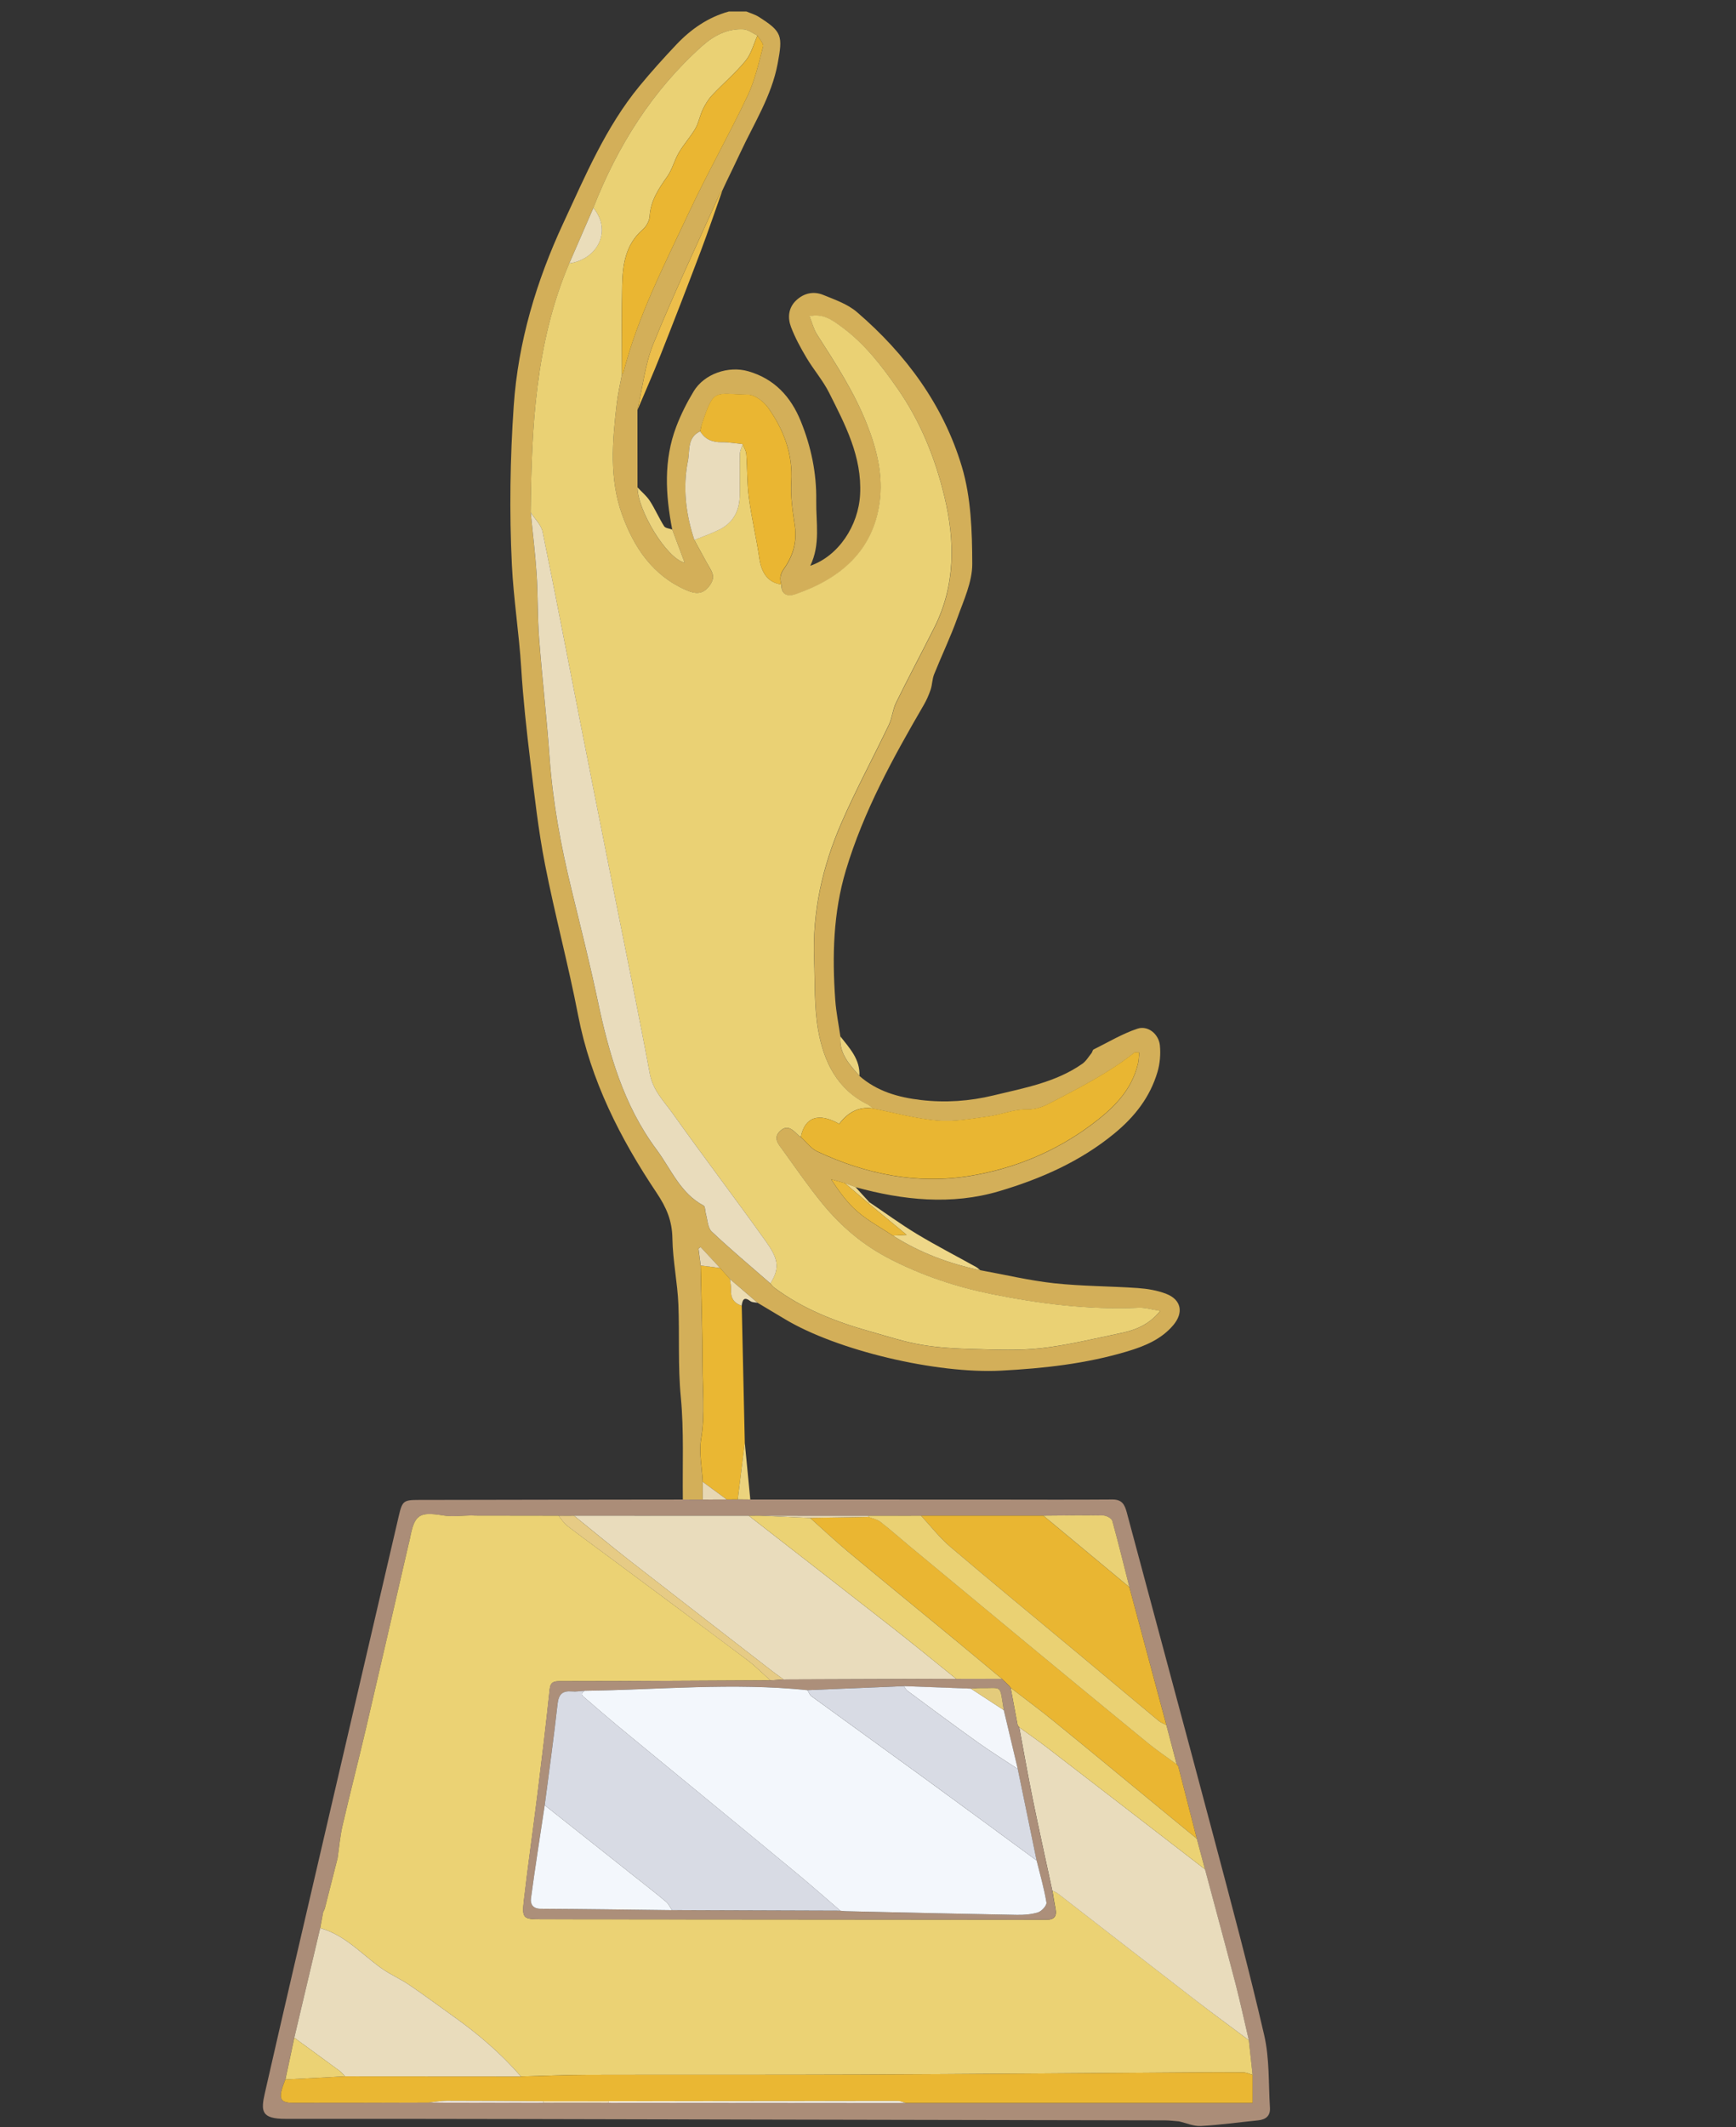 <?xml version="1.0" encoding="utf-8"?>
<!-- Generator: Adobe Illustrator 23.0.3, SVG Export Plug-In . SVG Version: 6.00 Build 0)  -->
<svg version="1.1" id="Ebene_1" xmlns="http://www.w3.org/2000/svg" xmlns:xlink="http://www.w3.org/1999/xlink" x="0px" y="0px"
	 viewBox="0 0 595.28 728.89" style="enable-background:new 0 0 595.28 728.89;" xml:space="preserve">
<rect x="0" y="0" width="595.28" height="728.89" fill="#333333" stroke="none"/>
<style type="text/css">
	.st0{fill:#D3AF59;}
	.st1{fill:#AB8D78;}
	.st2{fill:#EAB733;}
	.st3{fill:#ECBE4B;}
	.st4{fill:#EED788;}
	.st5{fill:#EBD37D;}
	.st6{fill:#EBDCB2;}
	.st7{fill:#EAD174;}
	.st8{fill:#E9DCBC;}
	.st9{fill:#E9B632;}
	.st10{fill:#EAB632;}
	.st11{fill:#EAB838;}
	.st12{fill:#EADDBA;}
	.st13{fill:#E7D7B3;}
	.st14{fill:#EBD274;}
	.st15{fill:#EAD173;}
	.st16{fill:#E6CB85;}
	.st17{fill:#FCF7EE;}
	.st18{fill:#F2EBE2;}
	.st19{fill:#E9DECB;}
	.st20{fill:#F2E4C6;}
	.st21{fill:#AC8F7A;}
	.st22{fill:#F3F7FC;}
	.st23{fill:#D8DBE4;}
	.st24{fill:#F3F6FB;}
	.st25{fill:#E4CB7B;}
</style>
<g>
	<path class="st0" d="M234.15,513.85c-0.16-11.72,0.42-23.5-0.7-35.13c-1.02-10.6-0.41-21.14-0.83-31.69
		c-0.3-7.56-1.93-15.08-2.05-22.64c-0.1-6.08-1.98-10.52-5.47-15.73c-12.44-18.58-22.54-38.4-26.87-60.79
		c-3.34-17.31-7.96-34.38-11.35-51.68c-2.29-11.69-3.6-23.58-5.04-35.42c-1.29-10.62-2.46-21.27-3.12-31.94
		c-0.73-11.79-2.61-23.5-3.19-35.21c-0.9-18.14-0.61-36.43,0.63-54.55c1.5-21.87,7.76-42.76,17.02-62.66
		c7.56-16.25,14.54-32.85,26.07-46.88c4.04-4.91,8.31-9.64,12.68-14.26c5.01-5.29,10.88-9.36,18.02-11.34c2,0,3.99,0,5.99,0
		c1.43,0.61,2.99,1.04,4.28,1.87c7.96,5.06,8.23,6.41,6.45,15.97c-2.08,11.14-8.14,20.52-12.79,30.52
		c-1.57,3.39-3.23,6.73-4.84,10.1c-0.45,0.97-0.91,1.95-1.36,2.92c0,0-0.01,0.02-0.01,0.02c-0.36,0.5-0.82,0.95-1.06,1.49
		c-7.61,16.98-15.59,33.81-22.6,51.04c-2.89,7.1-3.69,15.06-5.43,22.63c0.01,8.84,0.02,17.68,0.02,26.52
		c-0.04,7.72,9.91,24.36,16.17,25.81c-1.44-3.84-2.85-7.6-4.26-11.37c-2.32-11.89-3.01-23.75,1.41-35.32
		c1.59-4.16,3.63-8.21,5.94-12.03c3.62-5.99,11.89-8.84,18.71-6.88c8.98,2.58,14.61,8.71,18.02,17.11
		c3.55,8.74,5.45,17.83,5.3,27.28c-0.11,7.4,1.52,14.93-2.05,22.27c9.67-3.34,16.53-13.73,17.09-24.43
		c0.69-12.99-5.11-23.9-10.63-34.88c-2.11-4.2-5.29-7.85-7.71-11.91c-2.02-3.4-3.96-6.93-5.35-10.61c-1.18-3.12-0.94-6.51,1.7-9.05
		c2.65-2.55,6.01-3.31,9.35-1.94c4,1.63,8.37,3.14,11.56,5.88c16.76,14.39,29.67,31.88,36,53.06c3.14,10.53,3.51,22.13,3.54,33.25
		c0.02,6.18-2.95,12.47-5.11,18.52c-2.34,6.54-5.38,12.84-7.97,19.3c-0.66,1.63-0.62,3.53-1.18,5.22c-0.62,1.84-1.42,3.66-2.4,5.34
		c-10.53,18.09-20.61,36.39-26.67,56.58c-4.36,14.55-4.72,29.44-3.65,44.42c0.3,4.2,1.16,8.36,1.76,12.54
		c-0.52,5.8,3.09,9.61,6.52,13.51c6.06,5.31,13.35,7.36,21.16,8.27c8.39,0.98,16.67,0.39,24.81-1.58
		c10.52-2.56,21.33-4.44,30.47-10.84c1.28-0.9,2.14-2.4,3.16-3.65c0.3-0.37,0.35-1.08,0.7-1.25c4.98-2.47,9.82-5.38,15.04-7.13
		c3.58-1.2,7.31,1.83,7.7,5.71c0.3,3,0.03,6.25-0.83,9.14c-2.55,8.61-7.79,15.31-14.77,21.05c-11.7,9.63-25.28,15.56-39.45,19.77
		c-16.37,4.87-33.01,3.12-49.35-1.37c-1.23-0.47-2.46-0.93-3.7-1.4c-1.55-0.43-3.1-0.86-4.65-1.29c2.73,4.17,5.52,8.05,9.04,11.08
		c3.68,3.17,8.06,5.52,12.14,8.22c9.23,5.86,19.29,9.62,29.96,11.85c8.43,1.53,16.81,3.54,25.31,4.47
		c9.51,1.04,19.14,0.98,28.7,1.65c3.3,0.23,6.71,0.79,9.77,1.98c5.17,2,6.07,6.44,2.39,10.77c-4.11,4.84-9.78,7.16-15.67,8.93
		c-14.14,4.25-28.67,5.85-43.37,6.62c-22.07,1.15-56.28-6.89-74.25-17.74c-3.07-1.85-6.15-3.67-9.22-5.51
		c-3.16-2.71-6.33-5.42-9.49-8.13c-1.13-1.27-2.26-2.54-3.39-3.81c-2.23-2.39-4.46-4.78-6.7-7.17c-0.24,0.18-0.47,0.36-0.71,0.54
		c0.25,1.93,0.5,3.86,0.75,5.79c0.23,11.41,0.62,22.82,0.64,34.23c0.02,8.36,0.93,16.7-0.48,25.13c-0.8,4.76,0.31,9.84,0.55,14.77
		c0,2.02-0.01,4.05-0.01,6.07C238.7,513.85,236.42,513.85,234.15,513.85z M240.11,147.8c-4.53,2.01-3.53,6.74-4.21,10.11
		c-1.84,9.1-0.74,18.26,2.19,27.13c1.84,3.34,3.63,6.71,5.52,10.01c1.09,1.89,1.29,3.36-0.14,5.42c-2.31,3.34-4.86,3.2-8.05,1.82
		c-11.64-5.03-18.07-14.72-22.12-25.97c-4.4-12.21-3.33-24.96-1.87-37.59c0.41-3.52,1.22-7,1.85-10.5c0.16-0.18,0.42-0.34,0.48-0.55
		c4.92-19.3,14.06-36.89,22.42-54.76c6.33-13.52,13.71-26.54,20.13-40.02c2.52-5.3,3.84-11.22,5.35-16.95
		c0.27-1.02-1.23-2.5-1.91-3.77c-1.61-0.74-3.19-2.05-4.83-2.13c-5.5-0.28-10.16,2.17-14.14,5.73
		c-17.12,15.32-28.99,34.2-37.32,55.46c-2.76,6.35-5.51,12.7-8.27,19.05c-11.62,27.32-12.92,56.24-13.23,85.31
		c0.69,7.01,1.57,14,2.02,21.02c0.48,7.37,0.3,14.79,0.86,22.15c1.04,13.61,2.62,27.19,3.59,40.8c1.09,15.29,3.88,30.26,7.49,45.12
		c3.08,12.65,6.27,25.28,8.97,38.01c3.86,18.24,8.86,35.96,20.21,51.21c5,6.71,8.12,14.98,16.14,19.21c0.6,0.32,0.5,1.9,0.79,2.88
		c0.61,2.05,0.64,4.75,1.99,6.03c6.51,6.13,13.39,11.88,20.13,17.77c0.4,0.46,0.75,1,1.22,1.36c9.92,7.42,21.24,11.8,33.03,15.12
		c5.8,1.63,11.58,3.54,17.5,4.55c5.96,1.02,12.08,1.33,18.14,1.49c7.67,0.2,15.42,0.57,23-0.31c9.07-1.05,18.01-3.25,26.98-5.1
		c5.01-1.04,9.77-2.73,13.84-7.68c-2.9-0.45-5.15-1.18-7.37-1.08c-17.11,0.77-33.96-1.34-50.66-4.72
		c-11.95-2.42-23.33-6.22-34.33-11.82c-9.4-4.78-16.98-11.17-23.46-19.1c-4.79-5.85-9.09-12.1-13.52-18.24
		c-1.4-1.95-3.6-4.14-1.12-6.57c2.72-2.67,4.68-0.26,6.58,1.56c0.18,0.17,0.42,0.26,0.64,0.39c1.86,1.68,3.46,3.94,5.64,4.96
		c16.68,7.8,34.24,11.37,52.52,8.34c14.98-2.48,28.9-8.2,41.2-17.3c7.39-5.47,14.01-11.67,16.25-21.14
		c0.29-1.21,0.28-2.49,0.42-3.82c-0.93,0-1.41-0.15-1.63,0.02c-8.53,6.76-18.13,11.66-27.72,16.69c-3.19,1.67-5.63,2.86-9.36,2.8
		c-4.35-0.08-8.69,1.81-13.1,2.4c-5.75,0.77-11.62,1.89-17.31,1.41c-7.45-0.63-14.78-2.68-22.15-4.12
		c-0.59-0.45-1.12-1.02-1.77-1.34c-10.55-5.16-15.08-14.72-17-25.33c-1.44-8-1.1-16.33-1.42-24.52
		c-0.63-16.19,2.86-31.67,9.24-46.39c4.99-11.51,10.99-22.57,16.4-33.9c1.12-2.36,1.29-5.18,2.44-7.52
		c4.27-8.68,8.83-17.22,13.17-25.86c7.24-14.41,7.08-29.57,3.46-44.7c-3.16-13.22-8.19-25.76-16.09-37.09
		c-5.53-7.92-11.36-15.48-19.19-21.19c-3-2.18-6.22-4.66-11.02-3.64c0.93,2.3,1.46,4.52,2.62,6.32
		c6.39,9.94,12.79,19.79,17.17,30.92c3.41,8.66,5.5,17.49,4.28,26.48c-2.27,16.79-13.49,26.21-28.76,31.52
		c-2.93,1.02-4.93,0.2-4.97-3.33c-0.57-1.94-0.5-3.44,0.88-5.38c3.06-4.28,4.56-9.16,3.76-14.66c-0.72-4.96-1.53-10.02-1.22-14.98
		c0.6-9.69-2.6-18.04-8-25.62c-1.5-2.1-4.5-4.38-6.86-4.42c-11.5-0.2-11.65-2.46-15.79,10.06
		C240.41,146.09,240.3,146.96,240.11,147.8z"/>
	<path class="st1" d="M234.15,513.85c2.27,0,4.55,0.01,6.82,0.01c2.74-0.01,5.47-0.02,8.2-0.03c1.27-0.01,2.53-0.02,3.8-0.03
		c1.44,0.01,2.87,0.03,4.31,0.04c27.68,0,55.37,0.01,83.05,0.02c13.71,0,27.41,0.08,41.12-0.03c3.27-0.03,4.2,1.72,4.92,4.42
		c9.9,37.04,19.94,74.05,29.78,111.11c6,22.62,12.08,45.23,17.35,68.03c1.85,8.03,1.45,16.58,1.97,24.91
		c0.17,2.74-1.42,4.03-4.1,4.29c-6.53,0.64-13.04,1.58-19.59,1.93c-2.48,0.13-5.03-1.03-7.55-1.6c-1.61-0.12-3.22-0.33-4.82-0.33
		c-44.56-0.1-89.12-0.18-133.68-0.26c-55.92-0.11-111.83-0.3-167.75-0.25c-8.5,0.01-8.56-2.7-7.13-8.97
		c6.23-27.33,12.61-54.63,18.96-81.93c8.97-38.59,17.95-77.18,26.95-115.77c1.19-5.09,1.66-5.43,6.77-5.43
		C173.74,513.91,203.94,513.88,234.15,513.85z M111.39,653.97c-0.21,0.46-0.41,0.92-0.62,1.39c-0.33,1.78-0.65,3.57-0.98,5.35
		c-2.96,12.52-5.92,25.04-8.88,37.57c-1.02,4.77-2.04,9.53-3.07,14.3c-0.34,0.93-0.73,1.85-1.02,2.8c-1.23,3.91-0.44,5.2,3.55,5.21
		c15.54,0.03,31.09-0.05,46.63-0.08c13.09,0.02,26.18,0.04,39.27,0.06c7.51-0.01,15.01-0.01,22.52-0.02
		c33.93,0.03,67.85,0.05,101.78,0.08c39.59,0,79.18,0,118.94,0c0-3.47,0-6.55,0-9.63c-0.43-3.96-0.86-7.92-1.29-11.88
		c-1.5-6.38-2.86-12.79-4.51-19.13c-3.43-13.17-7-26.3-10.52-39.44c-0.93-3.49-1.87-6.99-2.8-10.48c-2.11-8.25-4.23-16.5-6.34-24.75
		c-0.19-0.26-0.38-0.51-0.57-0.77c0,0,0.03,0.03,0.03,0.03c-1.18-4.49-2.37-8.98-3.55-13.47c-4.23-15.75-8.46-31.5-12.7-47.25
		c-1.92-7.59-3.76-15.19-5.87-22.72c-0.24-0.85-1.98-1.79-3.05-1.81c-6.85-0.12-13.71,0-20.56,0.05c-13.98,0-27.97,0.01-41.95,0.01
		c-6.02,0-12.03,0.01-18.04,0.01c-12.38,0-24.77-0.01-37.15-0.01c-1.29,0-2.58,0.01-3.86,0.01c-19.98,0-39.95-0.01-59.93-0.01
		c-1.78,0.01-3.56,0.02-5.34,0.03c-9.49-0.01-18.97-0.03-28.46-0.04c-0.49-0.02-0.98-0.04-1.46-0.06c-3.17,0.04-6.42,0.52-9.51,0.02
		c-8.33-1.34-9.93-0.41-11.5,7.78c-0.14,0.73-0.35,1.45-0.51,2.17c-4.86,21.04-9.68,42.1-14.61,63.13
		c-2.6,11.1-5.46,22.13-8.03,33.24c-0.84,3.65-1.14,7.43-1.69,11.15c-1.46,5.74-2.92,11.49-4.38,17.23
		C111.36,654.03,111.39,653.97,111.39,653.97z"/>
	<path class="st2" d="M252.98,513.79c-1.27,0.01-2.53,0.02-3.8,0.03c-2.73-2.01-5.46-4.03-8.2-6.04
		c-0.25-4.94-1.35-10.01-0.55-14.77c1.41-8.42,0.5-16.76,0.48-25.13c-0.02-11.41-0.41-22.82-0.64-34.23
		c2.22,0.28,4.44,0.57,6.65,0.85c1.13,1.27,2.26,2.54,3.39,3.81c0.13,1.21,0.42,2.42,0.36,3.62c-0.16,2.81,0.97,4.64,3.67,5.49
		c0.35,15.63,0.7,31.25,1.05,46.88C254.58,500.8,253.78,507.3,252.98,513.79z"/>
	<path class="st3" d="M218.59,140.5c1.75-7.57,2.54-15.53,5.43-22.63c7.01-17.23,14.99-34.06,22.6-51.04c0.24-0.55,0.7-1,1.06-1.49
		c-2.47,6.95-4.83,13.95-7.44,20.85c-4.51,11.91-9.11,23.78-13.8,35.61C223.96,128.09,221.21,134.27,218.59,140.5z"/>
	<path class="st4" d="M336.14,435.26c-10.67-2.22-20.73-5.99-29.96-11.85c1.39-0.07,2.78-0.15,4.72-0.25
		c-4.8-3.96-8.99-7.42-13.18-10.89c0.11-0.11,0.23-0.22,0.34-0.34c5.43,3.66,10.73,7.54,16.33,10.92
		c6.63,3.99,13.52,7.54,20.29,11.3C335.21,434.45,335.66,434.89,336.14,435.26z"/>
	<path class="st5" d="M230.52,181.46c1.41,3.77,2.82,7.53,4.26,11.37c-6.25-1.44-16.2-18.09-16.17-25.81
		c1.43,1.54,3.12,2.91,4.24,4.65c1.79,2.77,3.1,5.85,4.87,8.65C228.16,181.02,229.56,181.1,230.52,181.46z"/>
	<path class="st5" d="M252.98,513.79c0.8-6.5,1.6-12.99,2.4-19.49c0.64,6.51,1.27,13.02,1.9,19.53
		C255.85,513.82,254.41,513.81,252.98,513.79z"/>
	<path class="st6" d="M254.33,447.42c-2.69-0.85-3.83-2.68-3.67-5.49c0.07-1.2-0.23-2.41-0.36-3.62c3.16,2.71,6.33,5.42,9.49,8.13
		c-0.83-0.18-1.84-0.11-2.47-0.57C255.1,444.2,254.57,445.44,254.33,447.42z"/>
	<path class="st5" d="M294.7,368.67c-3.42-3.9-7.03-7.71-6.52-13.51C291.32,359.2,294.99,362.98,294.7,368.67z"/>
	<path class="st4" d="M289.66,405.39c1.23,0.47,2.46,0.93,3.7,1.4c1.57,1.72,3.14,3.43,4.71,5.15c-0.11,0.11-0.23,0.22-0.34,0.33
		C295.04,409.98,292.35,407.68,289.66,405.39z"/>
	<path class="st3" d="M247.69,65.32c0.45-0.97,0.91-1.95,1.36-2.92C248.6,63.37,248.14,64.35,247.69,65.32z"/>
	<path class="st7" d="M274.62,389.62c-0.21-0.13-0.46-0.22-0.64-0.39c-1.9-1.81-3.86-4.23-6.58-1.56c-2.48,2.43-0.28,4.62,1.12,6.57
		c4.43,6.14,8.73,12.39,13.52,18.24c6.48,7.93,14.07,14.32,23.46,19.1c11,5.6,22.39,9.4,34.33,11.82
		c16.71,3.38,33.55,5.49,50.66,4.72c2.21-0.1,4.47,0.63,7.37,1.08c-4.06,4.96-8.83,6.65-13.84,7.68c-8.97,1.86-17.91,4.06-26.98,5.1
		c-7.58,0.87-15.33,0.51-23,0.31c-6.06-0.16-12.18-0.47-18.14-1.49c-5.92-1.01-11.69-2.92-17.5-4.55
		c-11.8-3.31-23.12-7.7-33.03-15.12c-0.48-0.36-0.82-0.9-1.22-1.36c3.55-5.52,2.47-8.79-1.71-14.64
		c-10.42-14.57-21.27-28.84-31.67-43.43c-3.04-4.26-6.87-7.99-7.94-13.7c-4.15-22.19-8.73-44.3-13.14-66.44
		c-3.56-17.88-7.13-35.77-10.65-53.66c-4.31-21.9-8.5-43.84-13-65.7c-0.49-2.39-2.68-4.43-4.09-6.63
		c0.32-29.07,1.61-57.99,13.23-85.31c9.8-1.42,14.74-11.24,8.27-19.04c8.33-21.25,20.2-40.14,37.32-55.46
		c3.97-3.55,8.63-6.01,14.14-5.73c1.64,0.08,3.22,1.39,4.83,2.13c-1.32,2.91-2.12,6.24-4.07,8.63c-3.47,4.23-7.72,7.83-11.49,11.83
		c-1.31,1.4-2.36,3.13-3.2,4.87c-1.01,2.11-1.39,4.55-2.55,6.55c-1.66,2.87-3.96,5.36-5.64,8.21c-1.53,2.6-2.24,5.73-3.96,8.17
		c-2.96,4.21-5.75,8.3-6.07,13.7c-0.09,1.57-1.16,3.46-2.37,4.52c-5.96,5.17-6.91,12.14-7.06,19.28
		c-0.22,10.09-0.05,20.18-0.05,30.28c-0.63,3.5-1.45,6.97-1.85,10.5c-1.46,12.63-2.53,25.38,1.87,37.59
		c4.06,11.26,10.48,20.94,22.12,25.97c3.19,1.38,5.74,1.52,8.05-1.82c1.43-2.06,1.23-3.53,0.14-5.42c-1.9-3.3-3.69-6.67-5.53-10.01
		c2.83-1.15,5.74-2.16,8.49-3.49c4.84-2.36,7.02-6.48,7.08-11.77c0.06-4.74-0.05-9.48,0.06-14.22c0.03-1.13,0.61-2.25,0.93-3.37
		c0.44,1.14,1.18,2.26,1.27,3.42c0.37,4.95,0.21,9.97,0.87,14.87c0.94,7.04,2.59,13.98,3.63,21.01c0.75,5.09,3.14,8.21,7.49,8.78
		c0.04,3.53,2.04,4.35,4.97,3.33c15.27-5.31,26.48-14.73,28.76-31.52c1.22-8.99-0.87-17.83-4.28-26.48
		c-4.38-11.14-10.78-20.98-17.17-30.92c-1.16-1.81-1.69-4.02-2.62-6.32c4.8-1.03,8.02,1.45,11.02,3.64
		c7.83,5.71,13.66,13.26,19.19,21.19c7.9,11.33,12.93,23.88,16.09,37.09c3.62,15.13,3.78,30.29-3.46,44.7
		c-4.34,8.64-8.9,17.18-13.17,25.86c-1.15,2.34-1.31,5.16-2.44,7.52c-5.41,11.33-11.41,22.4-16.4,33.9
		c-6.38,14.72-9.87,30.2-9.24,46.39c0.32,8.19-0.02,16.52,1.42,24.52c1.92,10.61,6.45,20.17,17,25.33c0.65,0.32,1.18,0.89,1.77,1.34
		c-5.05-0.78-8.76,1.55-11.6,5.3C280.65,381.11,275.93,382.84,274.62,389.62z"/>
	<path class="st8" d="M181.97,175.59c1.4,2.2,3.59,4.24,4.09,6.63c4.5,21.87,8.68,43.8,13,65.7c3.52,17.89,7.09,35.77,10.65,53.66
		c4.41,22.14,8.99,44.25,13.14,66.44c1.07,5.71,4.91,9.44,7.94,13.7c10.39,14.59,21.25,28.85,31.67,43.43
		c4.18,5.84,5.25,9.11,1.71,14.64c-6.75-5.89-13.62-11.63-20.13-17.77c-1.36-1.28-1.39-3.97-1.99-6.03
		c-0.29-0.98-0.19-2.56-0.79-2.88c-8.01-4.23-11.14-12.5-16.14-19.21c-11.36-15.25-16.35-32.97-20.21-51.21
		c-2.7-12.73-5.89-25.36-8.97-38.01c-3.62-14.86-6.4-29.83-7.49-45.12c-0.97-13.62-2.55-27.19-3.59-40.8
		c-0.56-7.36-0.38-14.78-0.86-22.15C183.54,189.59,182.66,182.59,181.97,175.59z"/>
	<path class="st9" d="M274.62,389.62c1.32-6.78,6.03-8.51,13.15-4.48c2.84-3.75,6.55-6.09,11.6-5.3c7.38,1.44,14.71,3.49,22.15,4.12
		c5.7,0.48,11.57-0.64,17.31-1.41c4.41-0.59,8.75-2.47,13.1-2.4c3.74,0.07,6.17-1.12,9.36-2.8c9.6-5.03,19.19-9.93,27.72-16.69
		c0.22-0.17,0.7-0.02,1.63-0.02c-0.14,1.33-0.13,2.61-0.42,3.82c-2.24,9.47-8.86,15.67-16.25,21.14c-12.3,9.1-26.22,14.82-41.2,17.3
		c-18.29,3.03-35.84-0.53-52.52-8.34C278.08,393.56,276.48,391.3,274.62,389.62z"/>
	<path class="st10" d="M213.3,128.22c0-10.09-0.17-20.19,0.05-30.28c0.15-7.14,1.1-14.11,7.06-19.28c1.22-1.06,2.28-2.95,2.37-4.52
		c0.32-5.41,3.11-9.49,6.07-13.7c1.72-2.44,2.43-5.57,3.96-8.17c1.68-2.85,3.98-5.35,5.64-8.21c1.16-2,1.54-4.44,2.55-6.55
		c0.84-1.74,1.88-3.48,3.2-4.87c3.77-4.01,8.02-7.6,11.49-11.83c1.96-2.38,2.75-5.72,4.07-8.63c0.68,1.27,2.18,2.75,1.91,3.77
		c-1.51,5.73-2.82,11.64-5.35,16.95c-6.41,13.48-13.8,26.5-20.13,40.02c-8.37,17.87-17.5,35.47-22.42,54.76
		C213.72,127.88,213.46,128.04,213.3,128.22z"/>
	<path class="st10" d="M267.91,200.27c-4.35-0.57-6.74-3.69-7.49-8.78c-1.04-7.03-2.69-13.97-3.63-21.01
		c-0.66-4.91-0.5-9.92-0.87-14.87c-0.09-1.17-0.83-2.28-1.27-3.42c-2.38-0.24-4.76-0.69-7.13-0.66c-3.21,0.04-5.73-0.9-7.41-3.73
		c0.19-0.84,0.3-1.71,0.57-2.53c4.14-12.52,4.3-10.26,15.79-10.06c2.35,0.04,5.36,2.31,6.86,4.42c5.4,7.59,8.6,15.94,8,25.62
		c-0.31,4.95,0.5,10.02,1.22,14.98c0.8,5.5-0.7,10.38-3.76,14.66C267.41,196.83,267.34,198.33,267.91,200.27z"/>
	<path class="st8" d="M240.11,147.8c1.68,2.82,4.2,3.77,7.41,3.73c2.37-0.03,4.75,0.42,7.13,0.66c-0.32,1.12-0.91,2.24-0.93,3.37
		c-0.11,4.74,0,9.48-0.06,14.22c-0.06,5.28-2.24,9.4-7.08,11.77c-2.74,1.34-5.65,2.34-8.49,3.49c-2.94-8.87-4.03-18.03-2.19-27.13
		C236.58,154.54,235.58,149.81,240.11,147.8z"/>
	<path class="st11" d="M289.66,405.39c2.69,2.29,5.38,4.59,8.06,6.88c4.19,3.46,8.38,6.93,13.18,10.89
		c-1.94,0.1-3.33,0.18-4.72,0.25c-4.07-2.71-8.46-5.06-12.14-8.22c-3.52-3.03-6.32-6.91-9.04-11.08
		C286.56,404.53,288.11,404.96,289.66,405.39z"/>
	<path class="st12" d="M203.47,71.23c6.47,7.81,1.53,17.63-8.27,19.04C197.96,83.93,200.72,77.58,203.47,71.23z"/>
	<path class="st13" d="M240.98,507.78c2.73,2.01,5.46,4.03,8.2,6.04c-2.73,0.01-5.47,0.02-8.2,0.03
		C240.97,511.83,240.98,509.81,240.98,507.78z"/>
	<path class="st13" d="M246.92,434.5c-2.22-0.28-4.44-0.56-6.65-0.85c-0.25-1.93-0.5-3.86-0.75-5.79c0.24-0.18,0.47-0.36,0.71-0.54
		C242.46,429.71,244.69,432.11,246.92,434.5z"/>
	<path class="st14" d="M428.23,699.12c0.43,3.96,0.86,7.92,1.29,11.88c-1.07-0.3-2.15-0.84-3.23-0.85
		c-5.81-0.07-11.61-0.03-17.42,0.01c-38,0.25-76,0.58-114,0.74c-31.04,0.13-62.09,0.02-93.13,0.1c-7.7,0.02-15.4,0.35-23.11,0.54
		c-6.86-7.9-14.75-14.64-23.27-20.68c-5.03-3.57-9.97-7.27-15.08-10.73c-3.06-2.07-6.53-3.55-9.53-5.7
		c-6.8-4.86-12.49-11.39-20.95-13.72c0.33-1.78,0.65-3.57,0.98-5.35c0.21-0.46,0.41-0.92,0.62-1.39c0,0-0.03,0.05-0.03,0.05
		c1.46-5.74,2.92-11.49,4.38-17.23c0.55-3.72,0.85-7.5,1.69-11.15c2.57-11.1,5.43-22.14,8.03-33.24
		c4.92-21.03,9.74-42.08,14.61-63.13c0.17-0.72,0.37-1.44,0.51-2.17c1.57-8.19,3.17-9.12,11.5-7.78c3.09,0.5,6.33,0.02,9.51-0.02
		c0.49,0.02,0.98,0.04,1.46,0.06c9.49,0.01,18.97,0.03,28.46,0.04c1.02,1.18,1.87,2.59,3.09,3.52c5.21,3.99,10.52,7.83,15.79,11.75
		c15.29,11.37,30.61,22.71,45.85,34.16c2.81,2.11,5.3,4.65,7.94,6.98c-17.33,0.09-34.67,0.19-52,0.27
		c-6.74,0.03-13.47,0.04-20.21,0.04c-1.88,0-3.2,0.15-3.47,2.72c-1.25,11.97-2.7,23.93-4.18,35.88c-1.51,12.2-3.27,24.37-4.68,36.59
		c-0.7,6.04-0.18,6.37,5.89,6.37c57.01,0.05,114.02,0.09,171.03,0.14c0.75,0,1.5-0.02,2.25,0c2.62,0.07,3.63-1.15,3.12-3.73
		c-0.41-2.06-0.72-4.15-1.07-6.23c0.65,0.34,1.37,0.59,1.94,1.03c15.59,12.06,31.14,24.17,46.75,36.2
		C415.7,689.85,421.99,694.45,428.23,699.12z"/>
	<path class="st8" d="M196.84,519.39c19.98,0,39.95,0.01,59.93,0.01c16.46,12.81,32.95,25.58,49.37,38.44
		c7.32,5.73,14.51,11.63,21.75,17.46c-19.73,0.07-39.46,0.14-59.19,0.21c-1.3-0.95-2.63-1.88-3.91-2.86
		c-16.49-12.76-32.99-25.5-49.44-38.32C209.11,529.44,203.01,524.37,196.84,519.39z"/>
	<path class="st8" d="M428.23,699.12c-6.24-4.67-12.53-9.27-18.7-14.02c-15.61-12.03-31.16-24.14-46.75-36.2
		c-0.57-0.44-1.29-0.69-1.94-1.03c-2.26-10.52-4.6-21.03-6.75-31.57c-1.66-8.11-3.07-16.27-4.59-24.41
		c3.22,2.33,6.49,4.59,9.64,7.01c18.04,13.87,36.05,27.77,54.07,41.67c3.51,13.15,7.09,26.27,10.52,39.44
		C425.36,686.33,426.73,692.74,428.23,699.12z"/>
	<path class="st2" d="M178.62,711.54c7.7-0.19,15.4-0.52,23.11-0.54c31.04-0.08,62.09,0.03,93.13-0.1c38-0.16,76-0.49,114-0.74
		c5.81-0.04,11.61-0.08,17.42-0.01c1.08,0.01,2.15,0.55,3.23,0.85c0,3.08,0,6.16,0,9.63c-39.76,0-79.35,0-118.94,0
		c-0.92-0.24-1.84-0.68-2.76-0.68c-33.01,0-66.01,0.05-99.02,0.09c-7.51,0-15.02-0.01-22.53-0.01c-11.02-0.06-22.03-0.15-33.05-0.15
		c-2.07,0-4.14,0.41-6.21,0.63c-15.54,0.04-31.09,0.11-46.63,0.08c-3.98-0.01-4.78-1.3-3.55-5.21c0.3-0.95,0.68-1.87,1.02-2.8
		c6.82-0.36,13.64-0.72,20.45-1.08C138.41,711.51,158.52,711.53,178.62,711.54z"/>
	<path class="st10" d="M404.05,605.32c2.11,8.25,4.23,16.5,6.34,24.74c-5.75-4.73-11.5-9.45-17.25-14.18
		c-10.64-8.75-21.25-17.54-31.95-26.22c-4.79-3.88-9.75-7.55-14.64-11.31c0,0,0.02,0.03,0.02,0.03c-0.18-0.24-0.36-0.49-0.54-0.73
		c-0.84-0.8-1.68-1.6-2.52-2.4c-5.25-4.36-10.48-8.74-15.74-13.08c-12.35-10.18-24.76-20.29-37.06-30.53
		c-4.44-3.69-8.64-7.67-12.95-11.52c6.68-0.11,13.35-0.22,20.03-0.33c1.37,0.54,2.95,0.8,4.07,1.66c3.34,2.57,6.49,5.39,9.74,8.09
		c13.47,11.17,26.94,22.35,40.43,33.5c13.88,11.46,27.75,22.93,41.69,34.31c3.13,2.56,6.52,4.82,9.79,7.21c0,0-0.03-0.03-0.03-0.03
		C403.67,604.81,403.86,605.07,404.05,605.32z"/>
	<path class="st9" d="M315.83,519.39c13.98,0,27.97-0.01,41.95-0.01c9.83,8.16,19.65,16.33,29.48,24.49
		c4.23,15.75,8.46,31.5,12.69,47.25c-0.88-0.46-1.87-0.79-2.61-1.41c-9.36-7.77-18.66-15.61-28.01-23.39
		c-14.49-12.08-29.08-24.03-43.45-36.26C322.19,526.91,319.17,522.97,315.83,519.39z"/>
	<path class="st8" d="M178.62,711.54c-20.11-0.01-40.21-0.03-60.32-0.04c-0.59-0.61-1.1-1.32-1.78-1.81
		c-5.19-3.83-10.4-7.61-15.61-11.41c2.96-12.52,5.92-25.04,8.88-37.57c8.46,2.33,14.15,8.86,20.95,13.72c3,2.15,6.47,3.63,9.53,5.7
		c5.11,3.46,10.05,7.16,15.08,10.73C163.87,696.9,171.76,703.64,178.62,711.54z"/>
	<path class="st15" d="M315.83,519.39c3.33,3.58,6.35,7.52,10.05,10.67c14.37,12.22,28.96,24.18,43.45,36.26
		c9.35,7.79,18.65,15.62,28.01,23.39c0.75,0.62,1.73,0.95,2.61,1.41c1.19,4.49,2.37,8.98,3.55,13.47c-3.27-2.4-6.65-4.65-9.79-7.21
		c-13.94-11.39-27.81-22.85-41.69-34.31c-13.49-11.15-26.96-22.33-40.43-33.5c-3.25-2.7-6.4-5.52-9.74-8.09
		c-1.12-0.86-2.7-1.12-4.07-1.66c0.02-0.14,0.01-0.27-0.01-0.41C303.8,519.4,309.82,519.39,315.83,519.39z"/>
	<path class="st14" d="M277.77,520.14c4.31,3.85,8.52,7.82,12.95,11.52c12.3,10.24,24.71,20.35,37.06,30.53
		c5.26,4.34,10.5,8.72,15.74,13.08c-5.21,0.01-10.41,0.02-15.62,0.03c-7.25-5.82-14.43-11.73-21.75-17.46
		c-16.42-12.86-32.91-25.63-49.37-38.44c1.29,0,2.58,0,3.86-0.01C266.34,519.64,272.06,519.89,277.77,520.14z"/>
	<path class="st14" d="M346.55,578.36c4.88,3.76,9.85,7.42,14.64,11.31c10.7,8.68,21.31,17.47,31.95,26.22
		c5.75,4.73,11.5,9.45,17.25,14.18c0.94,3.49,1.87,6.99,2.8,10.48c-18.02-13.89-36.03-27.8-54.07-41.67
		c-3.15-2.42-6.43-4.68-9.64-7.01c0,0,0.07,0.02,0.07,0.02c-0.2-0.22-0.39-0.45-0.59-0.67
		C348.16,586.94,347.36,582.65,346.55,578.36z"/>
	<path class="st7" d="M387.27,543.86c-9.83-8.16-19.65-16.33-29.48-24.49c6.85-0.04,13.71-0.17,20.56-0.05
		c1.06,0.02,2.81,0.96,3.05,1.81C383.5,528.67,385.34,536.28,387.27,543.86z"/>
	<path class="st16" d="M196.84,519.39c6.17,4.98,12.26,10.06,18.52,14.93c16.44,12.82,32.95,25.56,49.44,38.32
		c1.28,0.99,2.6,1.91,3.91,2.86c-1.51,0.1-3.02,0.21-4.53,0.32c-2.64-2.34-5.13-4.87-7.94-6.98
		c-15.24-11.44-30.55-22.79-45.85-34.16c-5.26-3.91-10.58-7.76-15.79-11.75c-1.21-0.93-2.07-2.33-3.09-3.52
		C193.29,519.4,195.07,519.4,196.84,519.39z"/>
	<path class="st14" d="M100.92,698.28c5.21,3.8,10.42,7.58,15.61,11.41c0.67,0.5,1.19,1.2,1.78,1.81
		c-6.82,0.36-13.63,0.72-20.45,1.08C98.87,707.81,99.89,703.05,100.92,698.28z"/>
	<path class="st17" d="M208.8,720.04c33.01-0.04,66.01-0.08,99.02-0.09c0.92,0,1.84,0.45,2.76,0.68
		c-33.93-0.03-67.85-0.05-101.78-0.08C208.79,720.38,208.79,720.21,208.8,720.04z"/>
	<path class="st18" d="M147.01,720.51c2.07-0.22,4.14-0.63,6.21-0.63c11.02-0.01,22.03,0.09,33.05,0.15
		c0.01,0.18,0.01,0.36,0.01,0.55C173.19,720.55,160.1,720.53,147.01,720.51z"/>
	<path class="st13" d="M277.77,520.14c-5.71-0.25-11.42-0.5-17.13-0.75c12.39,0,24.77,0.01,37.15,0.01
		c0.02,0.14,0.02,0.28,0.01,0.41C291.12,519.92,284.44,520.03,277.77,520.14z"/>
	<path class="st19" d="M115.74,636.8c-1.46,5.74-2.92,11.49-4.38,17.23C112.82,648.29,114.28,642.54,115.74,636.8z"/>
	<path class="st20" d="M186.28,720.57c0.01-0.18,0-0.36-0.01-0.55c7.51,0,15.02,0.01,22.53,0.01c-0.01,0.17-0.01,0.35,0,0.52
		C201.29,720.56,193.78,720.56,186.28,720.57z"/>
	<path class="st16" d="M163.05,519.37c-0.49-0.02-0.98-0.04-1.46-0.06C162.07,519.34,162.56,519.36,163.05,519.37z"/>
	<path class="st19" d="M111.39,653.97c-0.21,0.46-0.41,0.93-0.62,1.39C110.98,654.9,111.18,654.44,111.39,653.97z"/>
	<path class="st15" d="M404.05,605.32c-0.19-0.26-0.38-0.51-0.57-0.77C403.67,604.81,403.86,605.07,404.05,605.32z"/>
	<path class="st21" d="M264.17,575.82c1.51-0.11,3.02-0.21,4.53-0.32c19.73-0.07,39.46-0.14,59.19-0.21
		c5.21-0.01,10.42-0.02,15.62-0.03c0.84,0.8,1.68,1.6,2.51,2.4c0.18,0.24,0.36,0.49,0.55,0.73c0,0-0.02-0.03-0.02-0.03
		c0.8,4.29,1.61,8.57,2.41,12.86c0.2,0.22,0.39,0.45,0.59,0.68c0,0-0.07-0.02-0.07-0.02c1.52,8.14,2.94,16.3,4.59,24.41
		c2.15,10.54,4.49,21.05,6.75,31.57c0.35,2.07,0.66,4.16,1.07,6.22c0.52,2.59-0.49,3.81-3.12,3.73c-0.75-0.02-1.5,0-2.25,0
		c-57.01-0.05-114.02-0.09-171.03-0.14c-6.07-0.01-6.58-0.33-5.89-6.37c1.41-12.21,3.16-24.39,4.68-36.59
		c1.48-11.95,2.93-23.9,4.18-35.88c0.27-2.56,1.59-2.71,3.47-2.72c6.74,0,13.47-0.01,20.21-0.04
		C229.5,576.01,246.84,575.91,264.17,575.82z M344.2,586.01c-1.52-9.16-0.27-7.39-8.29-7.55c-0.99-0.02-1.97,0.13-2.96,0.21
		c-7.68-0.29-15.36-0.58-23.04-0.87c-11.01,0.45-22.01,0.91-33.02,1.36c-25.47-2.63-50.93-0.14-76.4,0.21
		c-1.47,0.1-2.96,0.38-4.42,0.25c-3.24-0.27-4.52,0.97-4.9,4.32c-1.28,11.57-2.91,23.11-4.4,34.66c-1.6,10.66-3.29,21.31-4.72,31.99
		c-0.24,1.82,0.61,3.48,3.25,3.5c15.04,0.08,30.09,0.3,45.13,0.48c19.24,0.06,38.48,0.13,57.72,0.19c0.62,0.06,1.24,0.16,1.86,0.17
		c19.54,0.43,39.08,0.89,58.62,1.25c2.47,0.04,5.05-0.14,7.37-0.88c1.23-0.39,2.99-2.38,2.83-3.36c-0.81-4.85-2.19-9.6-3.37-14.39
		c-2.16-10.45-4.31-20.91-6.47-31.36C347.4,599.46,345.8,592.73,344.2,586.01z"/>
	<path class="st14" d="M346.58,578.4c-0.18-0.24-0.36-0.49-0.55-0.73C346.22,577.91,346.4,578.15,346.58,578.4z"/>
	<path class="st8" d="M349.56,591.9c-0.2-0.23-0.39-0.45-0.59-0.68C349.16,591.45,349.36,591.67,349.56,591.9z"/>
	<path class="st22" d="M355.46,637.54c1.18,4.79,2.56,9.54,3.37,14.39c0.16,0.98-1.6,2.96-2.83,3.36c-2.32,0.74-4.91,0.93-7.37,0.88
		c-19.54-0.35-39.08-0.81-58.62-1.25c-0.62-0.01-1.24-0.11-1.86-0.17c-4.78-4.11-9.49-8.29-14.34-12.31
		c-11.05-9.17-22.16-18.26-33.24-27.38c-9.56-7.86-19.14-15.7-28.68-23.58c-3.72-3.08-7.38-6.24-11.02-9.41
		c-0.81-0.71-2.34-1.51-0.38-2.69c25.47-0.35,50.92-2.84,76.4-0.21c0.44,0.7,0.72,1.62,1.34,2.07c12.83,9.34,25.72,18.6,38.54,27.94
		C329.7,618.59,342.57,628.08,355.46,637.54z"/>
	<path class="st23" d="M200.5,579.37c-1.96,1.18-0.43,1.99,0.38,2.69c3.64,3.17,7.3,6.33,11.02,9.41
		c9.54,7.89,19.12,15.72,28.68,23.58c11.09,9.12,22.2,18.21,33.24,27.38c4.85,4.02,9.56,8.2,14.34,12.31
		c-19.24-0.06-38.48-0.13-57.72-0.19c-0.69-0.99-1.2-2.18-2.09-2.92c-3.51-2.94-7.13-5.75-10.72-8.59
		c-10.28-8.15-20.57-16.3-30.85-24.45c1.49-11.55,3.12-23.08,4.4-34.66c0.37-3.35,1.66-4.59,4.9-4.32
		C197.53,579.75,199.02,579.47,200.5,579.37z"/>
	<path class="st23" d="M355.46,637.54c-12.89-9.46-25.76-18.96-38.69-28.37c-12.83-9.34-25.72-18.6-38.54-27.94
		c-0.62-0.45-0.9-1.37-1.34-2.07c11.01-0.45,22.01-0.91,33.02-1.36c0.43,0.55,0.77,1.23,1.31,1.64
		c7.96,5.88,15.89,11.79,23.95,17.54c4.51,3.22,9.21,6.15,13.83,9.21C351.15,616.63,353.31,627.09,355.46,637.54z"/>
	<path class="st22" d="M186.78,618.6c10.28,8.15,20.57,16.3,30.85,24.45c3.59,2.84,7.21,5.65,10.72,8.59
		c0.89,0.74,1.4,1.94,2.09,2.92c-15.04-0.18-30.08-0.4-45.13-0.48c-2.64-0.01-3.49-1.68-3.25-3.5
		C183.49,639.91,185.18,629.26,186.78,618.6z"/>
	<path class="st24" d="M349,606.18c-4.62-3.06-9.32-5.99-13.83-9.21c-8.05-5.75-15.99-11.66-23.95-17.54
		c-0.54-0.4-0.88-1.08-1.31-1.64c7.68,0.29,15.36,0.58,23.04,0.87c3.75,2.45,7.5,4.89,11.25,7.34
		C345.8,592.73,347.4,599.46,349,606.18z"/>
	<path class="st25" d="M344.2,586.01c-3.75-2.45-7.5-4.9-11.25-7.34c0.99-0.07,1.98-0.22,2.96-0.21
		C343.93,578.62,342.69,576.85,344.2,586.01z"/>
</g>
</svg>
